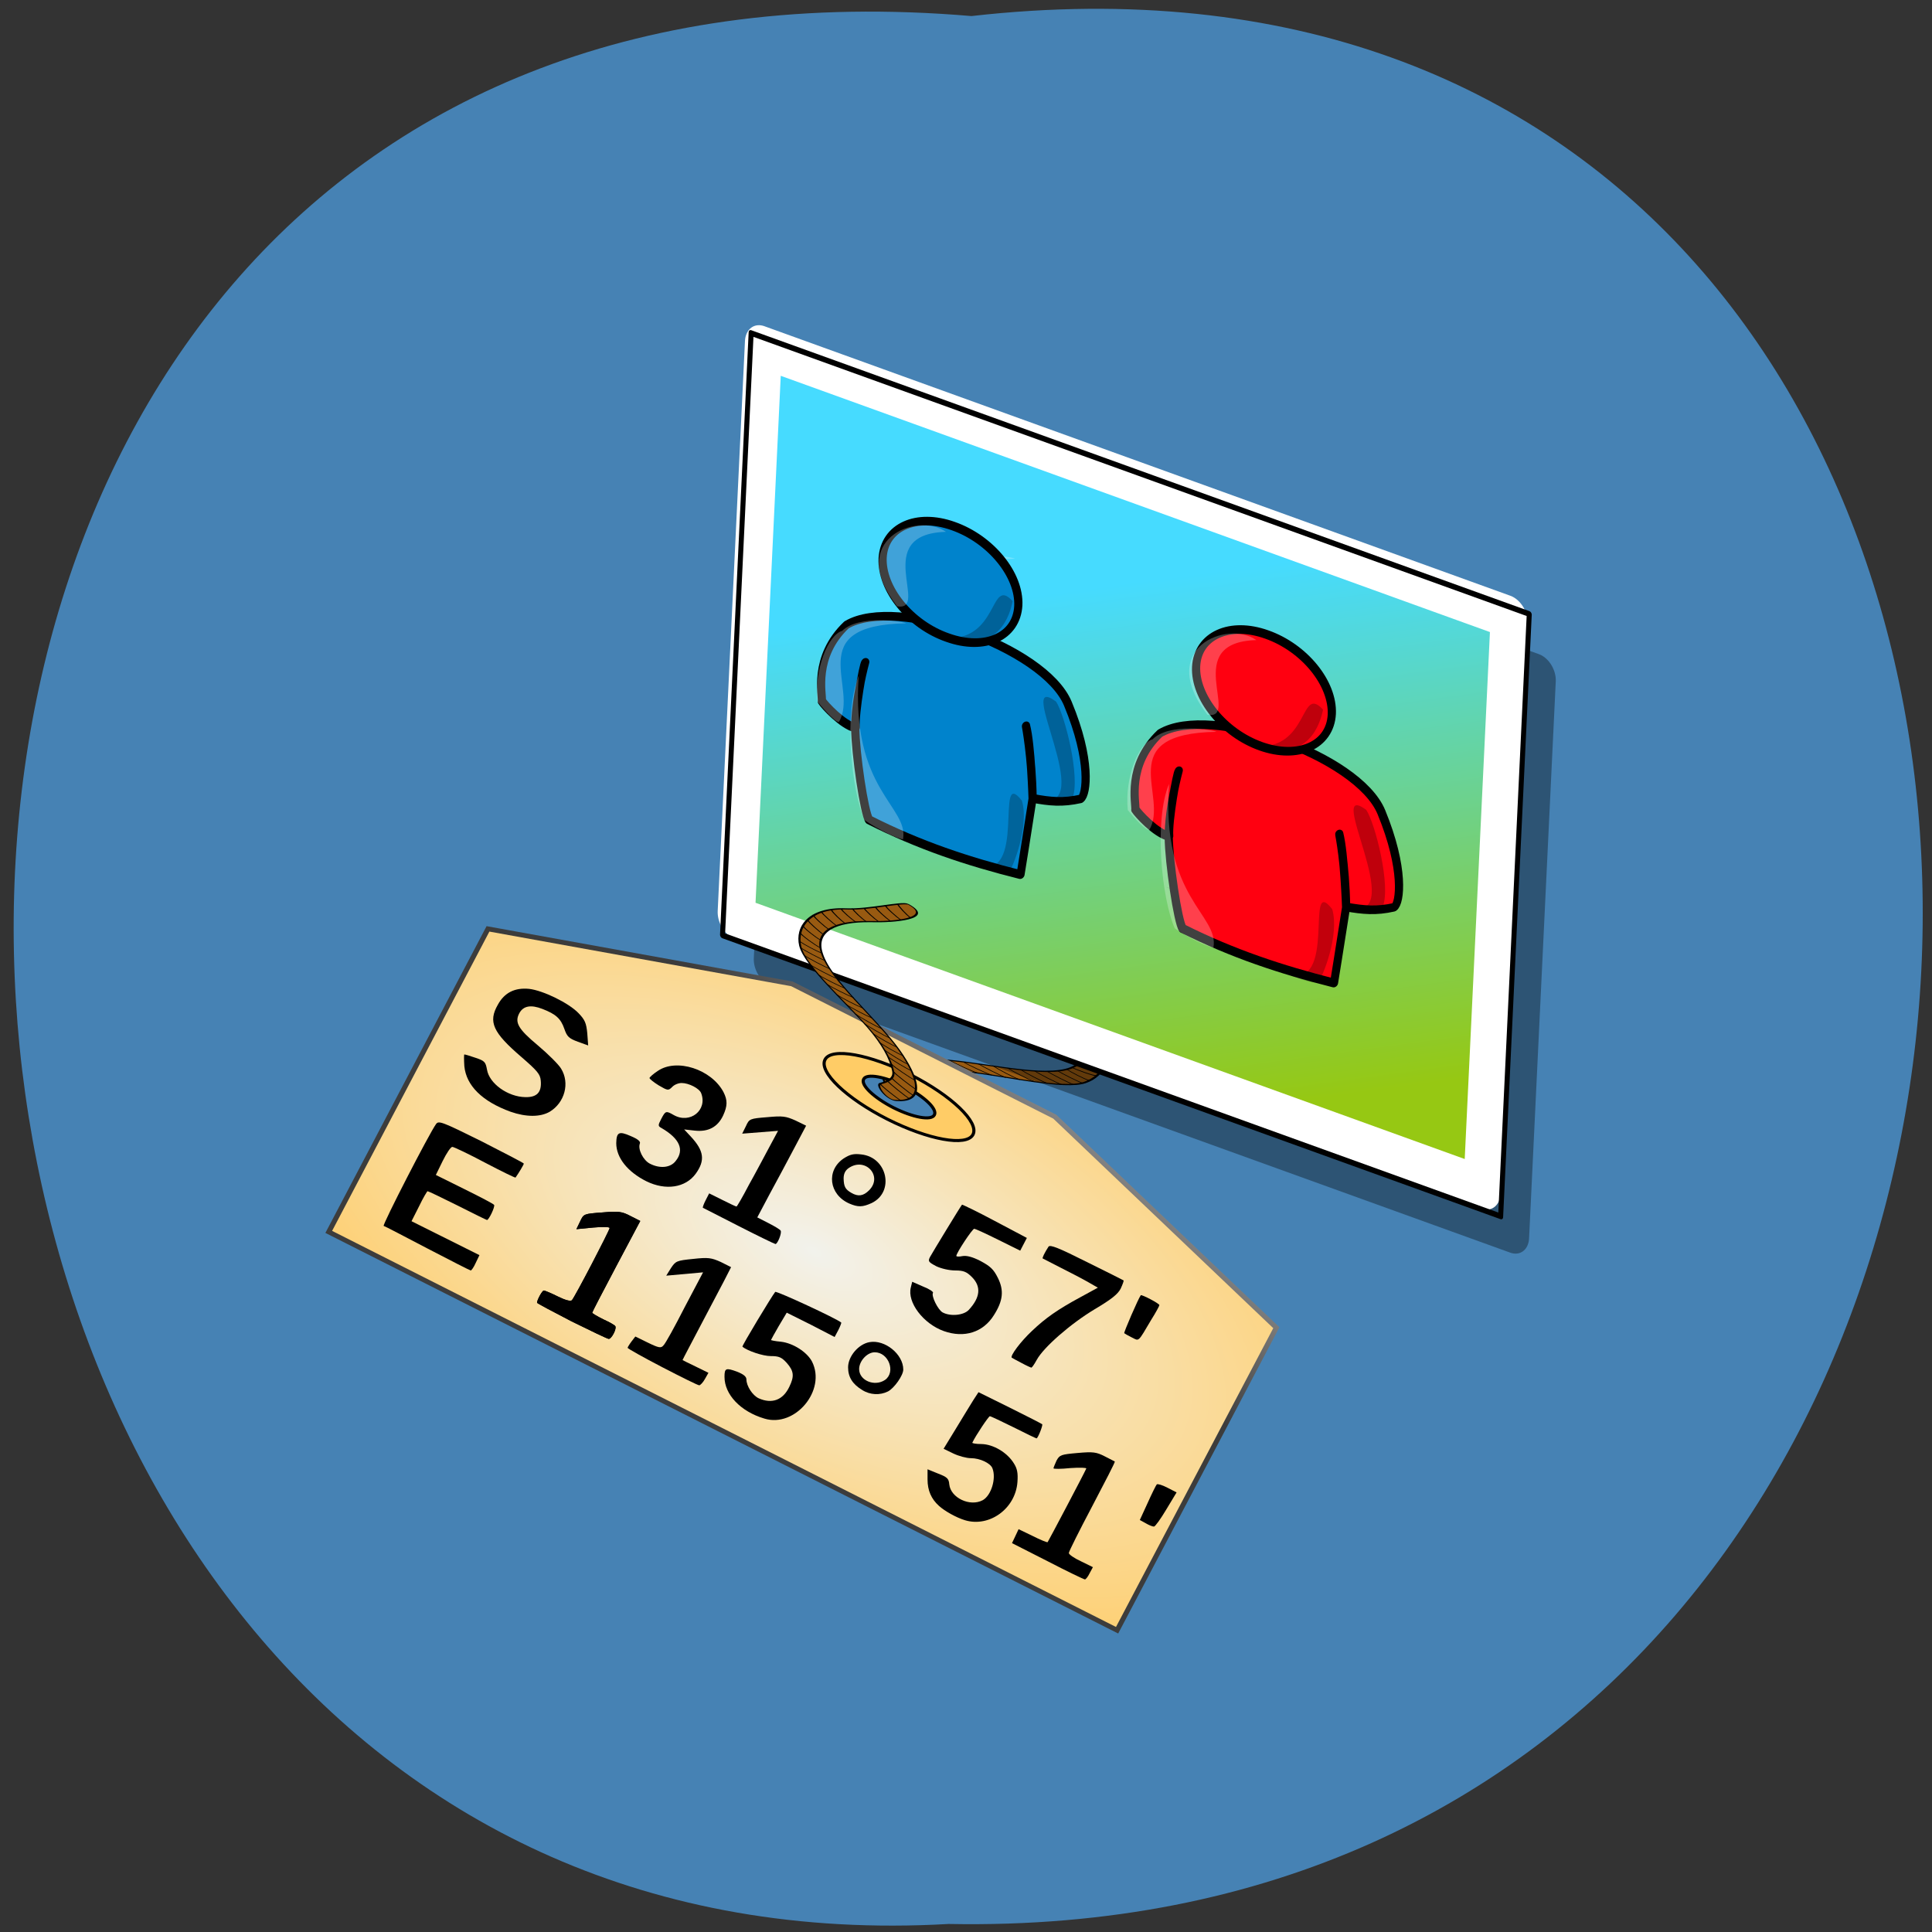 
<svg xmlns="http://www.w3.org/2000/svg" xmlns:xlink="http://www.w3.org/1999/xlink" width="32px" height="32px" viewBox="0 0 32 32" version="1.1">
<rect x="0" y="0" width="32" height="32" fill="#333333" stroke="none"/>
<defs>
<linearGradient id="linear0" gradientUnits="userSpaceOnUse" x1="1204.347" y1="823.791" x2="1035.653" y2="480.934" gradientTransform="matrix(0.58,0,0,0.504,-611.239,240.443)">
<stop offset="0" style="stop-color:rgb(58.824%,78.431%,7.451%);stop-opacity:1;"/>
<stop offset="1" style="stop-color:rgb(27.451%,85.882%,100%);stop-opacity:1;"/>
</linearGradient>
<radialGradient id="radial0" gradientUnits="userSpaceOnUse" cx="317.721" cy="371.81" fx="317.721" fy="371.81" r="182.04" gradientTransform="matrix(0.162,0,0,0.08,-28.627,4.509)">
<stop offset="0" style="stop-color:rgb(94.902%,94.902%,92.549%);stop-opacity:1;"/>
<stop offset="1" style="stop-color:rgb(100%,80%,40%);stop-opacity:1;"/>
</radialGradient>
<linearGradient id="linear1" gradientUnits="userSpaceOnUse" x1="313.377" y1="447.885" x2="459.921" y2="266.357" gradientTransform="matrix(0.122,0,-0,0.038,-8.932,12.764)">
<stop offset="0" style="stop-color:rgb(23.529%,23.529%,23.529%);stop-opacity:1;"/>
<stop offset="1" style="stop-color:rgb(80.392%,80.392%,80.392%);stop-opacity:1;"/>
</linearGradient>
</defs>
<g id="surface1">
<path style=" stroke:none;fill-rule:nonzero;fill:rgb(27.451%,50.98%,70.588%);fill-opacity:1;" d="M 16.09 0.266 C 37.309 -2.137 37.012 32.273 15.711 31.867 C -4.098 33 -5.887 -1.609 16.09 0.266 Z M 16.09 0.266 "/>
<path style="fill-rule:nonzero;fill:rgb(59.608%,35.294%,6.667%);fill-opacity:1;stroke-width:0.854;stroke-linecap:butt;stroke-linejoin:miter;stroke:rgb(0%,0%,0%);stroke-opacity:1;stroke-miterlimit:4;" d="M 358.795 185.408 C 371.94 172.205 367.201 146.73 360.255 127.71 C 351.284 103.973 332.616 84.633 329.023 58.481 C 326.109 37.16 334.732 16.121 348.507 0.311 C 357.683 -9.927 374.87 -34.161 364.052 -37.293 C 361.846 -38.137 348.548 -12.714 339.185 -2.515 C 323.717 14.382 318.669 42.541 320.394 61.011 C 322.296 80.951 338.798 101.02 347.746 118.366 C 353.656 129.614 356.991 141.898 358.008 154.489 C 358.469 161.621 355.888 167.999 352.834 174.019 C 350.574 178.378 355.076 189.077 358.795 185.408 Z M 358.795 185.408 " transform="matrix(-0.039,-0.023,-0.014,0.008,31.314,24.812)"/>
<path style="fill:none;stroke-width:0.771;stroke-linecap:butt;stroke-linejoin:miter;stroke:rgb(0%,0%,0%);stroke-opacity:1;stroke-miterlimit:4;" d="M 352.56 174.224 C 353.174 176.435 359.413 182.277 361.195 182.903 " transform="matrix(-0.039,-0.023,-0.014,0.008,31.314,24.812)"/>
<path style="fill:none;stroke-width:0.771;stroke-linecap:butt;stroke-linejoin:miter;stroke:rgb(0%,0%,0%);stroke-opacity:1;stroke-miterlimit:4;" d="M 355.838 167.859 C 356.315 170.172 362.74 176.052 364.436 176.921 " transform="matrix(-0.039,-0.023,-0.014,0.008,31.314,24.812)"/>
<path style="fill:none;stroke-width:0.771;stroke-linecap:butt;stroke-linejoin:miter;stroke:rgb(0%,0%,0%);stroke-opacity:1;stroke-miterlimit:4;" d="M 357.324 162.298 C 357.938 164.51 364.363 170.39 366.058 171.259 " transform="matrix(-0.039,-0.023,-0.014,0.008,31.314,24.812)"/>
<path style="fill:none;stroke-width:0.771;stroke-linecap:butt;stroke-linejoin:miter;stroke:rgb(0%,0%,0%);stroke-opacity:1;stroke-miterlimit:4;" d="M 358.008 154.489 C 358.572 156.559 365.271 162.235 366.967 163.104 " transform="matrix(-0.039,-0.023,-0.014,0.008,31.314,24.812)"/>
<path style="fill:none;stroke-width:0.771;stroke-linecap:butt;stroke-linejoin:miter;stroke:rgb(0%,0%,0%);stroke-opacity:1;stroke-miterlimit:4;" d="M 356.987 147.241 C 358.149 149.043 364.857 153.287 366.727 153.671 " transform="matrix(-0.039,-0.023,-0.014,0.008,31.314,24.812)"/>
<path style="fill:none;stroke-width:0.771;stroke-linecap:butt;stroke-linejoin:miter;stroke:rgb(0%,0%,0%);stroke-opacity:1;stroke-miterlimit:4;" d="M 355.842 140.62 C 357.601 142.154 363.249 144.877 365.105 144.736 " transform="matrix(-0.039,-0.023,-0.014,0.008,31.314,24.812)"/>
<path style="fill:none;stroke-width:0.771;stroke-linecap:butt;stroke-linejoin:miter;stroke:rgb(0%,0%,0%);stroke-opacity:1;stroke-miterlimit:4;" d="M 354.487 134.868 C 356.16 136.645 361.994 139.406 363.85 139.265 " transform="matrix(-0.039,-0.023,-0.014,0.008,31.314,24.812)"/>
<path style="fill:none;stroke-width:0.771;stroke-linecap:butt;stroke-linejoin:miter;stroke:rgb(0%,0%,0%);stroke-opacity:1;stroke-miterlimit:4;" d="M 352.435 129.103 C 354.144 130.496 359.778 132.695 362.008 132.631 " transform="matrix(-0.039,-0.023,-0.014,0.008,31.314,24.812)"/>
<path style="fill:none;stroke-width:0.771;stroke-linecap:butt;stroke-linejoin:miter;stroke:rgb(0%,0%,0%);stroke-opacity:1;stroke-miterlimit:4;" d="M 349.845 122.316 C 351.604 123.85 357.375 125.946 359.231 125.806 " transform="matrix(-0.039,-0.023,-0.014,0.008,31.314,24.812)"/>
<path style="fill:none;stroke-width:0.771;stroke-linecap:butt;stroke-linejoin:miter;stroke:rgb(0%,0%,0%);stroke-opacity:1;stroke-miterlimit:4;" d="M 346.234 115.579 C 347.993 117.113 354.374 119.466 356.23 119.325 " transform="matrix(-0.039,-0.023,-0.014,0.008,31.314,24.812)"/>
<path style="fill:none;stroke-width:0.771;stroke-linecap:butt;stroke-linejoin:miter;stroke:rgb(0%,0%,0%);stroke-opacity:1;stroke-miterlimit:4;" d="M 342.586 109.226 C 344.345 110.76 351.187 112.946 353.043 112.806 " transform="matrix(-0.039,-0.023,-0.014,0.008,31.314,24.812)"/>
<path style="fill:none;stroke-width:0.771;stroke-linecap:butt;stroke-linejoin:miter;stroke:rgb(0%,0%,0%);stroke-opacity:1;stroke-miterlimit:4;" d="M 338.714 103.219 C 340.56 104.51 347.476 105.929 349.331 105.788 " transform="matrix(-0.039,-0.023,-0.014,0.008,31.314,24.812)"/>
<path style="fill:none;stroke-width:0.771;stroke-linecap:butt;stroke-linejoin:miter;stroke:rgb(0%,0%,0%);stroke-opacity:1;stroke-miterlimit:4;" d="M 335.066 96.866 C 336.738 98.643 343.591 99.397 345.533 99.014 " transform="matrix(-0.039,-0.023,-0.014,0.008,31.314,24.812)"/>
<path style="fill:none;stroke-width:0.771;stroke-linecap:butt;stroke-linejoin:miter;stroke:rgb(0%,0%,0%);stroke-opacity:1;stroke-miterlimit:4;" d="M 331.268 90.091 C 332.94 91.868 339.979 92.661 341.835 92.52 " transform="matrix(-0.039,-0.023,-0.014,0.008,31.314,24.812)"/>
<path style="fill:none;stroke-width:0.771;stroke-linecap:butt;stroke-linejoin:miter;stroke:rgb(0%,0%,0%);stroke-opacity:1;stroke-miterlimit:4;" d="M 327.957 84.198 C 329.666 85.592 336.618 86.627 338.561 86.244 " transform="matrix(-0.039,-0.023,-0.014,0.008,31.314,24.812)"/>
<path style="fill:none;stroke-width:0.771;stroke-linecap:butt;stroke-linejoin:miter;stroke:rgb(0%,0%,0%);stroke-opacity:1;stroke-miterlimit:4;" d="M 324.419 76.695 C 326.178 78.229 333.044 79.508 334.986 79.124 " transform="matrix(-0.039,-0.023,-0.014,0.008,31.314,24.812)"/>
<path style="fill:none;stroke-width:0.771;stroke-linecap:butt;stroke-linejoin:miter;stroke:rgb(0%,0%,0%);stroke-opacity:1;stroke-miterlimit:4;" d="M 321.866 69.524 C 323.625 71.058 330.441 72.196 332.296 72.056 " transform="matrix(-0.039,-0.023,-0.014,0.008,31.314,24.812)"/>
<path style="fill:none;stroke-width:0.771;stroke-linecap:butt;stroke-linejoin:miter;stroke:rgb(0%,0%,0%);stroke-opacity:1;stroke-miterlimit:4;" d="M 320.484 62.724 C 322.33 64.015 328.411 65.524 330.354 65.14 " transform="matrix(-0.039,-0.023,-0.014,0.008,31.314,24.812)"/>
<path style="fill:none;stroke-width:0.771;stroke-linecap:butt;stroke-linejoin:miter;stroke:rgb(0%,0%,0%);stroke-opacity:1;stroke-miterlimit:4;" d="M 320.174 56.013 C 321.796 57.65 326.98 58.583 328.922 58.2 " transform="matrix(-0.039,-0.023,-0.014,0.008,31.314,24.812)"/>
<path style="fill:none;stroke-width:0.771;stroke-linecap:butt;stroke-linejoin:miter;stroke:rgb(0%,0%,0%);stroke-opacity:1;stroke-miterlimit:4;" d="M 320.308 46.657 C 320.685 48.689 326.646 52.78 328.565 53.304 " transform="matrix(-0.039,-0.023,-0.014,0.008,31.314,24.812)"/>
<path style="fill:none;stroke-width:0.771;stroke-linecap:butt;stroke-linejoin:miter;stroke:rgb(0%,0%,0%);stroke-opacity:1;stroke-miterlimit:4;" d="M 321.463 37.249 C 321.753 39.525 326.757 44.331 328.576 44.574 " transform="matrix(-0.039,-0.023,-0.014,0.008,31.314,24.812)"/>
<path style="fill:none;stroke-width:0.771;stroke-linecap:butt;stroke-linejoin:miter;stroke:rgb(0%,0%,0%);stroke-opacity:1;stroke-miterlimit:4;" d="M 323.429 28.66 C 323.72 30.935 328.125 36.01 329.734 37.122 " transform="matrix(-0.039,-0.023,-0.014,0.008,31.314,24.812)"/>
<path style="fill:none;stroke-width:0.771;stroke-linecap:butt;stroke-linejoin:miter;stroke:rgb(0%,0%,0%);stroke-opacity:1;stroke-miterlimit:4;" d="M 325.733 20.531 C 326.023 22.806 330.342 28.124 332.038 28.993 " transform="matrix(-0.039,-0.023,-0.014,0.008,31.314,24.812)"/>
<path style="fill:none;stroke-width:0.771;stroke-linecap:butt;stroke-linejoin:miter;stroke:rgb(0%,0%,0%);stroke-opacity:1;stroke-miterlimit:4;" d="M 328.934 12.977 C 329.224 15.252 333.443 20.288 335.139 21.158 " transform="matrix(-0.039,-0.023,-0.014,0.008,31.314,24.812)"/>
<path style="fill:none;stroke-width:0.771;stroke-linecap:butt;stroke-linejoin:miter;stroke:rgb(0%,0%,0%);stroke-opacity:1;stroke-miterlimit:4;" d="M 333.033 5.998 C 333.323 8.273 336.894 13.437 338.59 14.307 " transform="matrix(-0.039,-0.023,-0.014,0.008,31.314,24.812)"/>
<path style="fill:none;stroke-width:0.771;stroke-linecap:butt;stroke-linejoin:miter;stroke:rgb(0%,0%,0%);stroke-opacity:1;stroke-miterlimit:4;" d="M 336.972 0.029 C 337.262 2.304 341.144 6.88 342.839 7.75 " transform="matrix(-0.039,-0.023,-0.014,0.008,31.314,24.812)"/>
<path style="fill:none;stroke-width:0.771;stroke-linecap:butt;stroke-linejoin:miter;stroke:rgb(0%,0%,0%);stroke-opacity:1;stroke-miterlimit:4;" d="M 341.521 -5.684 C 341.812 -3.409 345.37 1.231 347.065 2.1 " transform="matrix(-0.039,-0.023,-0.014,0.008,31.314,24.812)"/>
<path style="fill:none;stroke-width:0.771;stroke-linecap:butt;stroke-linejoin:miter;stroke:rgb(0%,0%,0%);stroke-opacity:1;stroke-miterlimit:4;" d="M 346.244 -11.883 C 346.585 -9.468 350.467 -4.891 352.075 -3.779 " transform="matrix(-0.039,-0.023,-0.014,0.008,31.314,24.812)"/>
<path style="fill:none;stroke-width:0.771;stroke-linecap:butt;stroke-linejoin:miter;stroke:rgb(0%,0%,0%);stroke-opacity:1;stroke-miterlimit:4;" d="M 350.817 -18.504 C 351.108 -16.229 355.09 -11.372 356.612 -10.017 " transform="matrix(-0.039,-0.023,-0.014,0.008,31.314,24.812)"/>
<path style="fill:none;stroke-width:0.771;stroke-linecap:butt;stroke-linejoin:miter;stroke:rgb(0%,0%,0%);stroke-opacity:1;stroke-miterlimit:4;" d="M 354.743 -24.997 C 355.083 -22.582 359.439 -17.647 361.048 -16.535 " transform="matrix(-0.039,-0.023,-0.014,0.008,31.314,24.812)"/>
<path style="fill:none;stroke-width:0.771;stroke-linecap:butt;stroke-linejoin:miter;stroke:rgb(0%,0%,0%);stroke-opacity:1;stroke-miterlimit:4;" d="M 359.8 -32.692 C 360.09 -30.417 363.401 -24.524 365.01 -23.412 " transform="matrix(-0.039,-0.023,-0.014,0.008,31.314,24.812)"/>
<path style="fill:none;stroke-width:16.432;stroke-linecap:round;stroke-linejoin:round;stroke:rgb(0%,0%,0%);stroke-opacity:0.353;stroke-miterlimit:4;" d="M -136.47 449.483 L 203.905 449.481 L 203.832 669.094 L -136.436 669.063 Z M -136.47 449.483 " transform="matrix(0.036,0.013,-0.002,0.042,19.031,-10.349)"/>
<path style="fill-rule:nonzero;fill:url(#linear0);stroke-width:16.936;stroke-linecap:round;stroke-linejoin:round;stroke:rgb(100%,100%,100%);stroke-opacity:1;stroke-miterlimit:4;" d="M -153.477 431.021 L 189.75 431.088 L 189.694 655.856 L -153.533 655.79 Z M -153.477 431.021 " transform="matrix(0.036,0.013,-0.002,0.042,19.031,-10.349)"/>
<path style="fill:none;stroke-width:2.272;stroke-linecap:round;stroke-linejoin:round;stroke:rgb(0%,0%,0%);stroke-opacity:1;stroke-miterlimit:4;" d="M -159.326 427.081 L 198.679 427.051 L 198.709 664.556 L -159.296 664.585 Z M -159.326 427.081 " transform="matrix(0.036,0.013,-0.002,0.042,19.031,-10.349)"/>
<path style=" stroke:none;fill-rule:evenodd;fill:rgb(0%,0%,0%);fill-opacity:0.251;" d="M 20.363 13.602 C 20.363 13.602 20.863 13.676 20.895 13.582 C 21.035 13.23 20.762 12.188 20.621 11.977 C 19.906 11.449 21.328 13.816 20.363 13.602 Z M 20.363 13.602 "/>
<path style=" stroke:none;fill-rule:evenodd;fill:rgb(0%,0%,0%);fill-opacity:0.239;" d="M 19.305 14.688 C 19.305 14.688 19.777 14.891 19.832 14.82 C 19.895 14.75 20.184 14.051 20.059 13.617 C 19.586 13.016 20.164 14.984 19.305 14.688 Z M 19.305 14.688 "/>
<path style="fill-rule:evenodd;fill:rgb(100%,0%,6.275%);fill-opacity:1;stroke-width:3.44;stroke-linecap:butt;stroke-linejoin:round;stroke:rgb(0%,0%,0%);stroke-opacity:1;stroke-miterlimit:4;" d="M 305.844 505.417 C 305 503.229 293.404 491.785 299.926 474.92 C 313.162 456.083 380.751 448.375 401.301 463.927 C 421.851 479.478 427.083 492.122 425.524 494.562 C 419.474 499.007 414.376 500.77 406.967 502.745 C 406.967 502.745 395.577 484.847 389.492 478.741 C 389.395 478.579 398.025 488.167 406.967 502.745 C 412.622 517.456 417.741 531.074 417.741 531.074 C 394.55 535.58 372.799 538.417 348.288 538.382 C 345.101 536.933 329.414 517.671 324.285 509.085 C 318.381 499.204 314.767 484.607 314.767 484.607 C 314.227 485.258 321.106 504.349 324.419 508.923 C 318.519 510.121 307.723 506.425 305.844 505.417 Z M 305.844 505.417 " transform="matrix(0.034,0.017,-0.02,0.038,18.514,-11)"/>
<path style="fill-rule:evenodd;fill:rgb(100%,0%,6.275%);fill-opacity:1;stroke-width:3.44;stroke-linecap:butt;stroke-linejoin:round;stroke:rgb(0%,0%,0%);stroke-opacity:1;stroke-miterlimit:4;" d="M 362.343 438.741 C 367.95 449.679 358.624 460.101 341.528 461.988 C 324.433 463.875 305.991 456.514 300.293 445.618 C 294.687 434.68 304.013 424.258 321.017 422.411 C 338.203 420.484 356.597 427.764 362.343 438.741 Z M 362.343 438.741 " transform="matrix(0.034,0.017,-0.02,0.038,18.514,-11)"/>
<path style=" stroke:none;fill-rule:evenodd;fill:rgb(100%,100%,100%);fill-opacity:0.251;" d="M 20.809 10.602 C 20.332 10.262 19.141 10.73 20 11.84 C 20.555 11.922 19.551 10.637 20.809 10.602 Z M 20.809 10.602 "/>
<path style=" stroke:none;fill-rule:evenodd;fill:rgb(100%,100%,100%);fill-opacity:0.251;" d="M 20.148 12.121 C 20.098 12.09 19.367 11.965 19.09 12.246 C 18.863 12.305 18.625 12.871 18.68 13.418 C 18.781 13.543 18.98 13.762 19.035 13.746 C 19.371 13.195 18.402 12.152 20.148 12.121 Z M 20.148 12.121 "/>
<path style=" stroke:none;fill-rule:evenodd;fill:rgb(100%,100%,100%);fill-opacity:0.251;" d="M 19.363 12.984 C 19.109 13.59 19.242 14.887 19.457 15.375 C 19.688 15.539 20.02 15.691 20.098 15.695 C 20.195 15.145 19.23 14.883 19.363 12.984 Z M 19.363 12.984 "/>
<path style=" stroke:none;fill-rule:evenodd;fill:rgb(0%,0%,0%);fill-opacity:0.251;" d="M 20.77 12.363 C 21.699 12.434 21.52 11.324 21.914 11.754 C 21.871 11.953 21.699 12.66 20.77 12.363 Z M 20.77 12.363 "/>
<path style=" stroke:none;fill-rule:evenodd;fill:rgb(0%,0%,0%);fill-opacity:0.251;" d="M 22.371 15.039 C 22.371 15.039 22.871 15.113 22.902 15.02 C 23.043 14.672 22.773 13.625 22.629 13.414 C 21.914 12.887 23.34 15.258 22.371 15.039 Z M 22.371 15.039 "/>
<path style=" stroke:none;fill-rule:evenodd;fill:rgb(0%,0%,0%);fill-opacity:0.239;" d="M 21.312 16.129 C 21.312 16.129 21.785 16.328 21.84 16.258 C 21.902 16.188 22.191 15.492 22.066 15.059 C 21.594 14.453 22.172 16.422 21.312 16.129 Z M 21.312 16.129 "/>
<path style=" stroke:none;fill-rule:evenodd;fill:rgb(100%,100%,100%);fill-opacity:0.251;" d="M 16.812 9.254 C 16.758 9.223 16.031 9.102 15.75 9.379 C 15.527 9.438 15.285 10.004 15.344 10.551 C 15.445 10.68 15.645 10.898 15.699 10.883 C 16.035 10.328 15.066 9.285 16.812 9.254 Z M 16.812 9.254 "/>
<path style=" stroke:none;fill-rule:evenodd;fill:rgb(100%,100%,100%);fill-opacity:0.251;" d="M 16.027 10.121 C 15.773 10.727 15.906 12.02 16.121 12.512 C 16.352 12.672 16.684 12.824 16.762 12.828 C 16.855 12.281 15.895 12.02 16.027 10.121 Z M 16.027 10.121 "/>
<path style="fill-rule:evenodd;fill:rgb(0%,51.373%,80%);fill-opacity:1;stroke-width:3.44;stroke-linecap:butt;stroke-linejoin:round;stroke:rgb(0%,0%,0%);stroke-opacity:1;stroke-miterlimit:4;" d="M 146.89 536.219 C 146.046 534.031 134.45 522.587 140.972 505.722 C 154.208 486.885 221.797 479.177 242.347 494.729 C 262.988 510.239 268.081 522.842 266.661 525.323 C 260.52 529.809 255.422 531.572 247.964 533.466 C 247.964 533.466 236.715 515.608 230.678 509.583 C 230.392 509.3 239.071 518.968 247.964 533.466 C 253.668 548.258 258.787 561.876 258.787 561.876 C 235.736 566.422 213.845 569.219 189.286 569.103 C 186.147 567.735 170.412 548.392 165.282 539.806 C 159.378 529.925 155.813 515.409 155.813 515.409 C 155.225 515.979 162.152 535.15 165.465 539.724 C 159.657 540.881 148.768 537.227 146.89 536.219 Z M 146.89 536.219 " transform="matrix(0.034,0.017,-0.02,0.038,19.342,-11.264)"/>
<path style="fill-rule:evenodd;fill:rgb(0%,51.373%,80%);fill-opacity:1;stroke-width:3.44;stroke-linecap:butt;stroke-linejoin:round;stroke:rgb(0%,0%,0%);stroke-opacity:1;stroke-miterlimit:4;" d="M 203.341 469.462 C 208.996 480.481 199.621 490.822 182.618 492.668 C 165.479 494.677 147.037 487.316 141.339 476.419 C 135.733 465.482 145.059 455.059 162.063 453.213 C 179.249 451.285 197.643 458.565 203.341 469.462 Z M 203.341 469.462 " transform="matrix(0.034,0.017,-0.02,0.038,19.342,-11.264)"/>
<path style=" stroke:none;fill-rule:evenodd;fill:rgb(100%,100%,100%);fill-opacity:0.251;" d="M 15.668 8.809 C 15.191 8.469 14.004 8.938 14.859 10.043 C 15.414 10.129 14.414 8.844 15.668 8.809 Z M 15.668 8.809 "/>
<path style=" stroke:none;fill-rule:evenodd;fill:rgb(100%,100%,100%);fill-opacity:0.251;" d="M 15.008 10.324 C 14.957 10.293 14.227 10.176 13.949 10.449 C 13.723 10.512 13.484 11.074 13.539 11.621 C 13.645 11.75 13.84 11.969 13.895 11.957 C 14.234 11.402 13.262 10.355 15.008 10.324 Z M 15.008 10.324 "/>
<path style=" stroke:none;fill-rule:evenodd;fill:rgb(100%,100%,100%);fill-opacity:0.251;" d="M 14.223 11.191 C 13.969 11.801 14.105 13.094 14.316 13.582 C 14.551 13.746 14.879 13.895 14.957 13.902 C 15.055 13.352 14.09 13.09 14.223 11.191 Z M 14.223 11.191 "/>
<path style=" stroke:none;fill-rule:evenodd;fill:rgb(0%,0%,0%);fill-opacity:0.251;" d="M 15.629 10.57 C 16.559 10.637 16.383 9.531 16.773 9.957 C 16.73 10.16 16.559 10.863 15.629 10.57 Z M 15.629 10.57 "/>
<path style=" stroke:none;fill-rule:evenodd;fill:rgb(0%,0%,0%);fill-opacity:0.251;" d="M 17.23 13.246 C 17.23 13.246 17.734 13.32 17.762 13.227 C 17.902 12.879 17.633 11.832 17.492 11.621 C 16.777 11.09 18.199 13.465 17.23 13.246 Z M 17.23 13.246 "/>
<path style=" stroke:none;fill-rule:evenodd;fill:rgb(0%,0%,0%);fill-opacity:0.239;" d="M 16.172 14.332 C 16.172 14.332 16.645 14.535 16.703 14.465 C 16.762 14.395 17.055 13.699 16.926 13.262 C 16.457 12.66 17.035 14.629 16.172 14.332 Z M 16.172 14.332 "/>
<path style="fill-rule:nonzero;fill:url(#radial0);stroke-width:0.212;stroke-linecap:butt;stroke-linejoin:miter;stroke:url(#linear1);stroke-miterlimit:4;" d="M 16.702 24.248 L 4.196 28.1 L 4.229 43.065 L 41.743 43.051 L 41.72 28.105 L 29.209 24.242 Z M 22.955 25.988 C 24.038 25.979 24.912 26.266 24.919 26.589 C 24.913 26.93 24.042 27.201 22.963 27.196 C 21.881 27.206 20.997 26.923 20.999 26.596 C 20.996 26.259 21.876 25.984 22.955 25.988 Z M 22.955 25.988 " transform="matrix(0.348,0.176,-0.177,0.335,11.596,5.233)"/>
<path style="fill-rule:nonzero;fill:rgb(100%,80%,40%);fill-opacity:1;stroke-width:0.134;stroke-linecap:square;stroke-linejoin:miter;stroke:rgb(0%,0%,0%);stroke-opacity:1;stroke-miterlimit:4;" d="M 22.975 25.453 C 21.028 25.461 19.446 25.943 19.45 26.547 C 19.445 27.156 21.026 27.643 22.977 27.644 C 24.915 27.64 26.498 27.159 26.494 26.555 C 26.49 25.95 24.917 25.459 22.975 25.453 Z M 22.974 26.025 C 23.905 26.026 24.661 26.258 24.654 26.553 C 24.656 26.844 23.909 27.073 22.97 27.077 C 22.048 27.071 21.282 26.844 21.289 26.549 C 21.278 26.263 22.043 26.024 22.974 26.025 Z M 22.974 26.025 " transform="matrix(0.348,0.176,-0.177,0.335,11.596,5.233)"/>
<path style="fill-rule:nonzero;fill:rgb(59.608%,35.294%,6.667%);fill-opacity:1;stroke-width:0.854;stroke-linecap:butt;stroke-linejoin:miter;stroke:rgb(0%,0%,0%);stroke-opacity:1;stroke-miterlimit:4;" d="M 124.601 143.052 C 137.772 129.826 133.031 104.172 126.044 85.536 C 117.034 61.683 98.344 42.289 94.837 15.92 C 91.844 -5.205 100.464 -25.972 114.325 -42.063 C 123.498 -52.284 140.656 -76.654 129.826 -79.732 C 127.565 -80.336 114.27 -54.988 105.004 -44.911 C 89.53 -28.162 84.419 0.376 86.119 18.719 C 88.085 38.782 104.597 58.746 113.58 76.008 C 119.414 87.363 122.686 99.747 123.691 112.301 C 124.283 118.979 121.664 125.682 118.579 131.668 C 116.46 135.735 120.88 146.745 124.601 143.052 Z M 124.601 143.052 " transform="matrix(0.041,0.018,0,0.015,9.723,13.838)"/>
<path style="fill:none;stroke-width:0.771;stroke-linecap:butt;stroke-linejoin:miter;stroke:rgb(0%,0%,0%);stroke-opacity:1;stroke-miterlimit:4;" d="M 118.388 131.897 C 118.93 134.305 125.202 139.786 126.891 140.819 " transform="matrix(0.041,0.018,0,0.015,9.723,13.838)"/>
<path style="fill:none;stroke-width:0.771;stroke-linecap:butt;stroke-linejoin:miter;stroke:rgb(0%,0%,0%);stroke-opacity:1;stroke-miterlimit:4;" d="M 121.571 125.538 C 122.211 127.574 128.573 133.456 130.262 134.489 " transform="matrix(0.041,0.018,0,0.015,9.723,13.838)"/>
<path style="fill:none;stroke-width:0.771;stroke-linecap:butt;stroke-linejoin:miter;stroke:rgb(0%,0%,0%);stroke-opacity:1;stroke-miterlimit:4;" d="M 123.138 120.095 C 123.778 122.13 130.14 128.012 131.83 129.046 " transform="matrix(0.041,0.018,0,0.015,9.723,13.838)"/>
<path style="fill:none;stroke-width:0.771;stroke-linecap:butt;stroke-linejoin:miter;stroke:rgb(0%,0%,0%);stroke-opacity:1;stroke-miterlimit:4;" d="M 123.786 112.186 C 124.426 114.221 130.98 119.874 132.669 120.908 " transform="matrix(0.041,0.018,0,0.015,9.723,13.838)"/>
<path style="fill:none;stroke-width:0.771;stroke-linecap:butt;stroke-linejoin:miter;stroke:rgb(0%,0%,0%);stroke-opacity:1;stroke-miterlimit:4;" d="M 122.825 104.677 C 123.935 106.913 130.6 110.904 132.483 111.45 " transform="matrix(0.041,0.018,0,0.015,9.723,13.838)"/>
<path style="fill:none;stroke-width:0.771;stroke-linecap:butt;stroke-linejoin:miter;stroke:rgb(0%,0%,0%);stroke-opacity:1;stroke-miterlimit:4;" d="M 121.565 98.542 C 123.345 99.977 128.985 102.649 130.876 102.421 " transform="matrix(0.041,0.018,0,0.015,9.723,13.838)"/>
<path style="fill:none;stroke-width:0.771;stroke-linecap:butt;stroke-linejoin:miter;stroke:rgb(0%,0%,0%);stroke-opacity:1;stroke-miterlimit:4;" d="M 120.208 92.78 C 121.988 94.215 127.718 97.288 129.705 96.946 " transform="matrix(0.041,0.018,0,0.015,9.723,13.838)"/>
<path style="fill:none;stroke-width:0.771;stroke-linecap:butt;stroke-linejoin:miter;stroke:rgb(0%,0%,0%);stroke-opacity:1;stroke-miterlimit:4;" d="M 118.192 86.789 C 119.972 88.224 125.617 90.379 127.888 89.952 " transform="matrix(0.041,0.018,0,0.015,9.723,13.838)"/>
<path style="fill:none;stroke-width:0.771;stroke-linecap:butt;stroke-linejoin:miter;stroke:rgb(0%,0%,0%);stroke-opacity:1;stroke-miterlimit:4;" d="M 115.615 80.194 C 117.395 81.629 123.136 83.67 125.027 83.443 " transform="matrix(0.041,0.018,0,0.015,9.723,13.838)"/>
<path style="fill:none;stroke-width:0.771;stroke-linecap:butt;stroke-linejoin:miter;stroke:rgb(0%,0%,0%);stroke-opacity:1;stroke-miterlimit:4;" d="M 112.003 73.312 C 113.782 74.747 120.086 77.133 122.073 76.791 " transform="matrix(0.041,0.018,0,0.015,9.723,13.838)"/>
<path style="fill:none;stroke-width:0.771;stroke-linecap:butt;stroke-linejoin:miter;stroke:rgb(0%,0%,0%);stroke-opacity:1;stroke-miterlimit:4;" d="M 108.385 66.946 C 110.069 68.496 116.941 70.71 118.832 70.483 " transform="matrix(0.041,0.018,0,0.015,9.723,13.838)"/>
<path style="fill:none;stroke-width:0.771;stroke-linecap:butt;stroke-linejoin:miter;stroke:rgb(0%,0%,0%);stroke-opacity:1;stroke-miterlimit:4;" d="M 104.575 60.809 C 106.26 62.359 113.235 63.685 115.127 63.457 " transform="matrix(0.041,0.018,0,0.015,9.723,13.838)"/>
<path style="fill:none;stroke-width:0.771;stroke-linecap:butt;stroke-linejoin:miter;stroke:rgb(0%,0%,0%);stroke-opacity:1;stroke-miterlimit:4;" d="M 100.862 54.558 C 102.546 56.107 109.336 57.146 111.227 56.919 " transform="matrix(0.041,0.018,0,0.015,9.723,13.838)"/>
<path style="fill:none;stroke-width:0.771;stroke-linecap:butt;stroke-linejoin:miter;stroke:rgb(0%,0%,0%);stroke-opacity:1;stroke-miterlimit:4;" d="M 97.058 47.905 C 98.838 49.34 105.819 50.15 107.71 49.923 " transform="matrix(0.041,0.018,0,0.015,9.723,13.838)"/>
<path style="fill:none;stroke-width:0.771;stroke-linecap:butt;stroke-linejoin:miter;stroke:rgb(0%,0%,0%);stroke-opacity:1;stroke-miterlimit:4;" d="M 93.721 41.711 C 95.501 43.146 102.482 43.956 104.374 43.729 " transform="matrix(0.041,0.018,0,0.015,9.723,13.838)"/>
<path style="fill:none;stroke-width:0.771;stroke-linecap:butt;stroke-linejoin:miter;stroke:rgb(0%,0%,0%);stroke-opacity:1;stroke-miterlimit:4;" d="M 90.207 34.457 C 91.987 35.891 98.774 37.189 100.665 36.961 " transform="matrix(0.041,0.018,0,0.015,9.723,13.838)"/>
<path style="fill:none;stroke-width:0.771;stroke-linecap:butt;stroke-linejoin:miter;stroke:rgb(0%,0%,0%);stroke-opacity:1;stroke-miterlimit:4;" d="M 87.734 26.974 C 89.418 28.523 96.205 29.821 98.097 29.593 " transform="matrix(0.041,0.018,0,0.015,9.723,13.838)"/>
<path style="fill:none;stroke-width:0.771;stroke-linecap:butt;stroke-linejoin:miter;stroke:rgb(0%,0%,0%);stroke-opacity:1;stroke-miterlimit:4;" d="M 86.292 20.295 C 87.976 21.845 94.197 23.055 96.088 22.828 " transform="matrix(0.041,0.018,0,0.015,9.723,13.838)"/>
<path style="fill:none;stroke-width:0.771;stroke-linecap:butt;stroke-linejoin:miter;stroke:rgb(0%,0%,0%);stroke-opacity:1;stroke-miterlimit:4;" d="M 85.981 13.789 C 87.665 15.339 92.755 16.376 94.646 16.149 " transform="matrix(0.041,0.018,0,0.015,9.723,13.838)"/>
<path style="fill:none;stroke-width:0.771;stroke-linecap:butt;stroke-linejoin:miter;stroke:rgb(0%,0%,0%);stroke-opacity:1;stroke-miterlimit:4;" d="M 86.082 3.988 C 86.435 6.367 92.34 10.759 94.322 10.933 " transform="matrix(0.041,0.018,0,0.015,9.723,13.838)"/>
<path style="fill:none;stroke-width:0.771;stroke-linecap:butt;stroke-linejoin:miter;stroke:rgb(0%,0%,0%);stroke-opacity:1;stroke-miterlimit:4;" d="M 87.214 -5.009 C 87.474 -2.773 92.526 1.875 94.317 2.278 " transform="matrix(0.041,0.018,0,0.015,9.723,13.838)"/>
<path style="fill:none;stroke-width:0.771;stroke-linecap:butt;stroke-linejoin:miter;stroke:rgb(0%,0%,0%);stroke-opacity:1;stroke-miterlimit:4;" d="M 89.19 -13.49 C 89.546 -11.369 93.934 -6.435 95.433 -5.172 " transform="matrix(0.041,0.018,0,0.015,9.723,13.838)"/>
<path style="fill:none;stroke-width:0.771;stroke-linecap:butt;stroke-linejoin:miter;stroke:rgb(0%,0%,0%);stroke-opacity:1;stroke-miterlimit:4;" d="M 91.448 -21.798 C 91.801 -19.419 96.094 -14.371 97.784 -13.337 " transform="matrix(0.041,0.018,0,0.015,9.723,13.838)"/>
<path style="fill:none;stroke-width:0.771;stroke-linecap:butt;stroke-linejoin:miter;stroke:rgb(0%,0%,0%);stroke-opacity:1;stroke-miterlimit:4;" d="M 94.737 -29.303 C 95.093 -27.182 99.292 -22.277 100.886 -21.129 " transform="matrix(0.041,0.018,0,0.015,9.723,13.838)"/>
<path style="fill:none;stroke-width:0.771;stroke-linecap:butt;stroke-linejoin:miter;stroke:rgb(0%,0%,0%);stroke-opacity:1;stroke-miterlimit:4;" d="M 98.775 -36.177 C 99.131 -34.056 102.666 -28.865 104.358 -28.089 " transform="matrix(0.041,0.018,0,0.015,9.723,13.838)"/>
<path style="fill:none;stroke-width:0.771;stroke-linecap:butt;stroke-linejoin:miter;stroke:rgb(0%,0%,0%);stroke-opacity:1;stroke-miterlimit:4;" d="M 102.709 -42.162 C 103.065 -40.041 106.986 -35.566 108.582 -34.676 " transform="matrix(0.041,0.018,0,0.015,9.723,13.838)"/>
<path style="fill:none;stroke-width:0.771;stroke-linecap:butt;stroke-linejoin:miter;stroke:rgb(0%,0%,0%);stroke-opacity:1;stroke-miterlimit:4;" d="M 107.302 -47.917 C 107.658 -45.796 111.106 -41.264 112.795 -40.231 " transform="matrix(0.041,0.018,0,0.015,9.723,13.838)"/>
<path style="fill:none;stroke-width:0.771;stroke-linecap:butt;stroke-linejoin:miter;stroke:rgb(0%,0%,0%);stroke-opacity:1;stroke-miterlimit:4;" d="M 111.993 -54.045 C 112.349 -51.924 116.267 -47.191 117.768 -46.186 " transform="matrix(0.041,0.018,0,0.015,9.723,13.838)"/>
<path style="fill:none;stroke-width:0.771;stroke-linecap:butt;stroke-linejoin:miter;stroke:rgb(0%,0%,0%);stroke-opacity:1;stroke-miterlimit:4;" d="M 116.597 -60.832 C 116.95 -58.453 120.868 -53.72 122.462 -52.572 " transform="matrix(0.041,0.018,0,0.015,9.723,13.838)"/>
<path style="fill:none;stroke-width:0.771;stroke-linecap:butt;stroke-linejoin:miter;stroke:rgb(0%,0%,0%);stroke-opacity:1;stroke-miterlimit:4;" d="M 120.536 -67.333 C 120.797 -65.097 125.182 -59.905 126.776 -58.757 " transform="matrix(0.041,0.018,0,0.015,9.723,13.838)"/>
<path style="fill:none;stroke-width:0.771;stroke-linecap:butt;stroke-linejoin:miter;stroke:rgb(0%,0%,0%);stroke-opacity:1;stroke-miterlimit:4;" d="M 125.525 -74.836 C 125.881 -72.715 129.127 -66.922 130.817 -65.889 " transform="matrix(0.041,0.018,0,0.015,9.723,13.838)"/>
<path style=" stroke:none;fill-rule:evenodd;fill:rgb(0%,0%,0%);fill-opacity:1;" d="M 7.082 20.68 C 6.699 20.48 6.375 20.309 6.355 20.305 C 6.328 20.293 7.109 18.773 7.223 18.617 C 7.266 18.559 7.32 18.578 7.973 18.902 C 8.355 19.098 8.676 19.262 8.676 19.273 C 8.676 19.289 8.594 19.426 8.539 19.504 C 8.535 19.512 8.309 19.402 8.035 19.258 C 7.762 19.113 7.516 18.996 7.492 18.996 C 7.465 18.996 7.395 19.102 7.332 19.23 L 7.219 19.461 L 7.691 19.695 C 7.953 19.824 8.176 19.941 8.184 19.957 C 8.203 19.984 8.098 20.207 8.066 20.207 C 8.059 20.207 7.836 20.098 7.574 19.965 C 7.316 19.836 7.094 19.73 7.082 19.73 C 7.074 19.73 7.008 19.84 6.941 19.98 L 6.816 20.227 L 7.941 20.789 L 7.879 20.918 C 7.848 20.988 7.809 21.043 7.797 21.043 C 7.785 21.043 7.465 20.879 7.082 20.68 Z M 7.082 20.68 "/>
<path style=" stroke:none;fill-rule:evenodd;fill:rgb(0%,0%,0%);fill-opacity:1;" d="M 8.457 18.414 C 7.984 18.242 7.723 17.98 7.691 17.66 C 7.684 17.551 7.684 17.465 7.691 17.465 C 7.703 17.465 7.785 17.488 7.875 17.52 C 8.027 17.57 8.043 17.59 8.066 17.715 C 8.102 17.945 8.41 18.168 8.703 18.172 C 8.895 18.176 8.973 18.09 8.957 17.902 C 8.949 17.793 8.902 17.738 8.637 17.508 C 8.164 17.102 8.082 16.926 8.246 16.641 C 8.355 16.441 8.527 16.355 8.766 16.379 C 8.996 16.406 9.422 16.613 9.582 16.781 C 9.688 16.891 9.711 16.945 9.727 17.113 L 9.742 17.316 L 9.57 17.254 C 9.422 17.199 9.391 17.168 9.348 17.043 C 9.289 16.871 9.207 16.797 8.984 16.711 C 8.793 16.637 8.668 16.66 8.602 16.781 C 8.52 16.934 8.582 17.043 8.91 17.316 C 9.082 17.461 9.254 17.633 9.293 17.699 C 9.441 17.938 9.355 18.262 9.105 18.414 C 8.949 18.504 8.715 18.504 8.457 18.414 Z M 8.457 18.414 "/>
<path style=" stroke:none;fill-rule:evenodd;fill:rgb(0%,0%,0%);fill-opacity:1;" d="M 10.707 19.566 C 10.395 19.41 10.207 19.176 10.207 18.934 C 10.211 18.754 10.25 18.73 10.445 18.816 C 10.566 18.867 10.613 18.906 10.598 18.941 C 10.562 19.035 10.652 19.215 10.762 19.273 C 10.926 19.359 11.105 19.344 11.191 19.23 C 11.34 19.047 11.258 18.859 10.957 18.684 C 10.898 18.652 10.895 18.641 10.953 18.531 C 11.023 18.398 11.031 18.395 11.16 18.469 C 11.43 18.621 11.723 18.387 11.613 18.105 C 11.582 18.027 11.41 17.938 11.289 17.938 C 11.238 17.938 11.168 17.965 11.133 18.004 C 11.07 18.066 11.062 18.066 10.91 17.977 C 10.828 17.926 10.758 17.871 10.758 17.855 C 10.758 17.844 10.816 17.789 10.895 17.738 C 11.207 17.523 11.785 17.711 11.984 18.09 C 12.051 18.223 12.051 18.316 11.977 18.477 C 11.887 18.668 11.73 18.75 11.512 18.727 L 11.332 18.707 L 11.441 18.824 C 11.66 19.059 11.684 19.219 11.523 19.441 C 11.355 19.672 11.027 19.723 10.707 19.566 Z M 10.707 19.566 "/>
<path style=" stroke:none;fill-rule:evenodd;fill:rgb(0%,0%,0%);fill-opacity:1;" d="M 9.469 21.887 C 9.152 21.723 8.895 21.586 8.895 21.578 C 8.895 21.531 8.98 21.375 9.008 21.375 C 9.023 21.375 9.129 21.418 9.238 21.473 C 9.363 21.535 9.453 21.559 9.473 21.535 C 9.523 21.48 10.098 20.387 10.098 20.344 C 10.098 20.32 9.996 20.316 9.824 20.332 L 9.547 20.359 L 9.609 20.23 C 9.668 20.105 9.668 20.105 9.977 20.082 C 10.25 20.059 10.301 20.066 10.441 20.141 L 10.605 20.223 L 10.207 20.973 C 9.988 21.387 9.809 21.73 9.809 21.742 C 9.809 21.754 9.891 21.801 9.992 21.852 C 10.094 21.898 10.184 21.949 10.191 21.965 C 10.219 22.004 10.129 22.18 10.082 22.176 C 10.062 22.176 9.785 22.043 9.469 21.887 Z M 9.469 21.887 "/>
<path style=" stroke:none;fill-rule:evenodd;fill:rgb(0%,0%,0%);fill-opacity:1;" d="M 12.238 20.309 C 11.918 20.145 11.648 20.008 11.641 20.004 C 11.637 19.996 11.656 19.941 11.688 19.879 L 11.746 19.766 L 11.965 19.875 C 12.082 19.934 12.188 19.984 12.199 19.984 C 12.207 19.984 12.301 19.824 12.402 19.629 C 12.512 19.434 12.66 19.152 12.742 19 L 12.887 18.73 L 12.293 18.777 L 12.355 18.652 C 12.41 18.531 12.418 18.527 12.707 18.504 C 12.965 18.48 13.016 18.488 13.176 18.559 L 13.352 18.645 L 13.152 19.023 C 13.043 19.23 12.859 19.574 12.746 19.781 L 12.543 20.164 L 12.727 20.258 C 12.828 20.309 12.918 20.363 12.93 20.383 C 12.953 20.422 12.879 20.605 12.844 20.605 C 12.832 20.605 12.559 20.473 12.238 20.309 Z M 12.238 20.309 "/>
<path style=" stroke:none;fill-rule:evenodd;fill:rgb(0%,0%,0%);fill-opacity:1;" d="M 14.066 19.934 C 13.73 19.785 13.68 19.387 13.973 19.188 C 14.078 19.121 14.137 19.105 14.266 19.121 C 14.699 19.168 14.82 19.742 14.438 19.926 C 14.285 19.996 14.211 19.996 14.066 19.934 Z M 14.395 19.715 C 14.629 19.48 14.332 19.156 14.055 19.348 C 14 19.387 13.973 19.441 13.973 19.52 C 13.977 19.656 14 19.699 14.102 19.758 C 14.215 19.824 14.301 19.809 14.395 19.715 Z M 14.395 19.715 "/>
<path style=" stroke:none;fill-rule:evenodd;fill:rgb(0%,0%,0%);fill-opacity:1;" d="M 15.633 22.047 C 15.293 21.926 15.023 21.57 15.086 21.324 L 15.109 21.23 L 15.289 21.309 C 15.391 21.348 15.465 21.398 15.453 21.414 C 15.422 21.465 15.535 21.695 15.613 21.738 C 15.746 21.809 15.965 21.785 16.047 21.695 C 16.238 21.488 16.254 21.309 16.098 21.152 C 16.012 21.066 15.961 21.043 15.824 21.043 C 15.723 21.043 15.59 21.012 15.508 20.973 C 15.375 20.902 15.367 20.891 15.406 20.816 C 15.449 20.738 15.91 19.98 15.934 19.953 C 15.938 19.949 16.184 20.066 16.477 20.223 L 17.008 20.504 L 16.898 20.715 L 16.535 20.535 C 16.332 20.434 16.152 20.352 16.137 20.352 C 16.105 20.352 15.84 20.754 15.84 20.801 C 15.84 20.816 15.887 20.816 15.941 20.805 C 16.008 20.793 16.105 20.816 16.242 20.887 C 16.402 20.973 16.457 21.023 16.527 21.164 C 16.633 21.375 16.613 21.547 16.461 21.785 C 16.285 22.066 15.973 22.168 15.633 22.047 Z M 15.633 22.047 "/>
<path style=" stroke:none;fill-rule:evenodd;fill:rgb(0%,0%,0%);fill-opacity:1;" d="M 16.918 22.574 C 16.84 22.535 16.766 22.492 16.758 22.488 C 16.727 22.457 16.91 22.215 17.09 22.047 C 17.32 21.828 17.516 21.691 17.898 21.484 L 18.184 21.328 L 18.027 21.238 C 17.941 21.188 17.738 21.082 17.574 21 C 17.414 20.918 17.277 20.848 17.27 20.844 C 17.262 20.832 17.301 20.75 17.367 20.648 C 17.395 20.613 17.535 20.668 18 20.902 C 18.332 21.066 18.605 21.203 18.609 21.207 C 18.617 21.215 18.594 21.273 18.562 21.344 C 18.516 21.434 18.41 21.52 18.133 21.684 C 17.73 21.926 17.285 22.316 17.172 22.523 C 17.133 22.594 17.094 22.652 17.082 22.652 C 17.074 22.652 16.996 22.617 16.918 22.574 Z M 16.918 22.574 "/>
<path style=" stroke:none;fill-rule:evenodd;fill:rgb(0%,0%,0%);fill-opacity:1;" d="M 18.746 22.152 C 18.684 22.121 18.629 22.09 18.621 22.082 C 18.609 22.074 18.855 21.504 18.895 21.453 C 18.91 21.438 19.203 21.59 19.203 21.617 C 19.203 21.629 19.145 21.738 19.066 21.863 C 18.844 22.238 18.871 22.215 18.746 22.152 Z M 18.746 22.152 "/>
<path style=" stroke:none;fill-rule:evenodd;fill:rgb(0%,0%,0%);fill-opacity:1;" d="M 17.352 25.859 L 16.762 25.559 L 16.816 25.445 L 16.871 25.328 L 17.105 25.441 C 17.23 25.504 17.344 25.551 17.352 25.543 C 17.367 25.523 17.969 24.383 17.992 24.324 C 18 24.309 17.887 24.305 17.727 24.316 C 17.574 24.332 17.449 24.332 17.449 24.32 C 17.449 24.309 17.473 24.25 17.5 24.191 C 17.551 24.098 17.574 24.09 17.848 24.066 C 18.105 24.043 18.16 24.051 18.297 24.121 C 18.383 24.164 18.457 24.203 18.465 24.207 C 18.473 24.215 18.301 24.547 18.09 24.949 C 17.879 25.348 17.703 25.699 17.703 25.723 C 17.703 25.746 17.793 25.809 17.902 25.859 L 18.102 25.957 L 18.047 26.059 C 18.02 26.117 17.98 26.164 17.969 26.16 C 17.953 26.16 17.676 26.027 17.352 25.859 Z M 17.352 25.859 "/>
<path style=" stroke:none;fill-rule:evenodd;fill:rgb(0%,0%,0%);fill-opacity:1;" d="M 18.977 25.23 L 18.879 25.176 L 19.008 24.895 C 19.078 24.738 19.148 24.598 19.16 24.586 C 19.176 24.574 19.254 24.598 19.336 24.641 L 19.488 24.719 L 19.316 25.004 C 19.223 25.16 19.133 25.285 19.113 25.285 C 19.09 25.285 19.031 25.262 18.977 25.23 Z M 18.977 25.23 "/>
<path style=" stroke:none;fill-rule:evenodd;fill:rgb(0%,0%,0%);fill-opacity:1;" d="M 15.984 25.18 C 15.84 25.137 15.645 25.027 15.551 24.941 C 15.426 24.828 15.363 24.688 15.363 24.504 L 15.363 24.336 L 15.535 24.406 C 15.688 24.465 15.715 24.488 15.723 24.586 C 15.746 24.809 16.066 24.961 16.277 24.848 C 16.418 24.77 16.504 24.488 16.438 24.32 C 16.406 24.234 16.23 24.152 16.082 24.152 C 16.008 24.152 15.879 24.117 15.789 24.074 L 15.629 23.996 L 15.832 23.664 C 15.941 23.48 16.074 23.27 16.121 23.191 L 16.207 23.059 L 16.727 23.316 C 17.012 23.457 17.254 23.582 17.262 23.59 C 17.277 23.605 17.191 23.824 17.168 23.824 C 17.16 23.824 16.988 23.742 16.789 23.641 C 16.59 23.543 16.41 23.457 16.395 23.457 C 16.375 23.457 16.16 23.777 16.105 23.895 C 16.098 23.906 16.168 23.918 16.258 23.918 C 16.453 23.922 16.684 24.059 16.793 24.238 C 16.848 24.324 16.863 24.398 16.852 24.547 C 16.82 24.988 16.387 25.301 15.984 25.18 Z M 15.984 25.18 "/>
<path style=" stroke:none;fill-rule:evenodd;fill:rgb(0%,0%,0%);fill-opacity:1;" d="M 14.281 23.023 C 14.121 22.926 14.047 22.809 14.047 22.648 C 14.047 22.465 14.219 22.262 14.402 22.23 C 14.656 22.184 14.961 22.43 14.961 22.684 C 14.961 22.781 14.812 22.992 14.707 23.047 C 14.574 23.113 14.41 23.105 14.281 23.023 Z M 14.66 22.855 C 14.84 22.727 14.719 22.398 14.488 22.398 C 14.363 22.398 14.23 22.543 14.23 22.676 C 14.23 22.867 14.488 22.973 14.66 22.855 Z M 14.66 22.855 "/>
<path style=" stroke:none;fill-rule:evenodd;fill:rgb(0%,0%,0%);fill-opacity:1;" d="M 12.66 23.496 C 12.266 23.379 12 23.098 12 22.805 C 12 22.66 12.023 22.652 12.207 22.719 C 12.316 22.762 12.363 22.801 12.363 22.848 C 12.363 22.957 12.465 23.113 12.566 23.16 C 12.785 23.258 12.969 23.191 13.074 22.969 C 13.16 22.793 13.148 22.707 13.031 22.574 C 12.945 22.48 12.902 22.461 12.766 22.461 C 12.637 22.461 12.379 22.375 12.297 22.305 C 12.285 22.293 12.785 21.465 12.84 21.398 C 12.863 21.379 13.859 21.84 13.934 21.906 C 13.938 21.91 13.918 21.965 13.887 22.027 L 13.824 22.145 L 13.43 21.941 L 13.031 21.742 L 12.898 21.965 C 12.828 22.086 12.77 22.191 12.77 22.195 C 12.77 22.199 12.84 22.215 12.934 22.223 C 13.137 22.246 13.367 22.395 13.449 22.551 C 13.691 23.027 13.168 23.652 12.66 23.496 Z M 12.66 23.496 "/>
<path style=" stroke:none;fill-rule:evenodd;fill:rgb(0%,0%,0%);fill-opacity:1;" d="M 10.969 22.645 C 10.652 22.48 10.395 22.336 10.395 22.324 C 10.395 22.316 10.422 22.27 10.457 22.223 L 10.523 22.137 L 10.73 22.238 C 10.914 22.328 10.949 22.332 10.988 22.285 C 11.02 22.258 11.176 21.973 11.34 21.652 L 11.645 21.074 L 11.035 21.129 L 11.113 21.004 C 11.191 20.887 11.207 20.879 11.477 20.852 C 11.73 20.824 11.781 20.832 11.938 20.902 C 12.031 20.949 12.109 20.988 12.109 20.988 C 12.109 20.992 11.93 21.34 11.707 21.758 C 11.488 22.176 11.305 22.52 11.305 22.527 C 11.305 22.527 11.402 22.578 11.52 22.633 L 11.734 22.738 L 11.676 22.84 C 11.645 22.898 11.598 22.945 11.582 22.945 C 11.559 22.945 11.285 22.809 10.969 22.645 Z M 10.969 22.645 "/>
<path style=" stroke:none;fill-rule:evenodd;fill:rgb(0%,0%,0%);fill-opacity:1;" d="M 9.469 21.887 C 9.152 21.723 8.895 21.586 8.895 21.578 C 8.895 21.531 8.98 21.375 9.008 21.375 C 9.023 21.375 9.129 21.418 9.238 21.473 C 9.363 21.535 9.453 21.559 9.473 21.535 C 9.516 21.492 10.098 20.371 10.098 20.336 C 10.098 20.32 9.973 20.32 9.824 20.332 L 9.547 20.359 L 9.609 20.23 C 9.668 20.105 9.668 20.105 9.977 20.082 C 10.25 20.059 10.301 20.066 10.445 20.141 L 10.605 20.223 L 10.207 20.973 C 9.988 21.387 9.809 21.73 9.809 21.742 C 9.809 21.754 9.891 21.801 9.992 21.852 C 10.094 21.898 10.184 21.949 10.191 21.965 C 10.219 22.004 10.129 22.18 10.082 22.176 C 10.062 22.176 9.785 22.043 9.469 21.887 Z M 9.469 21.887 "/>
</g>
</svg>

